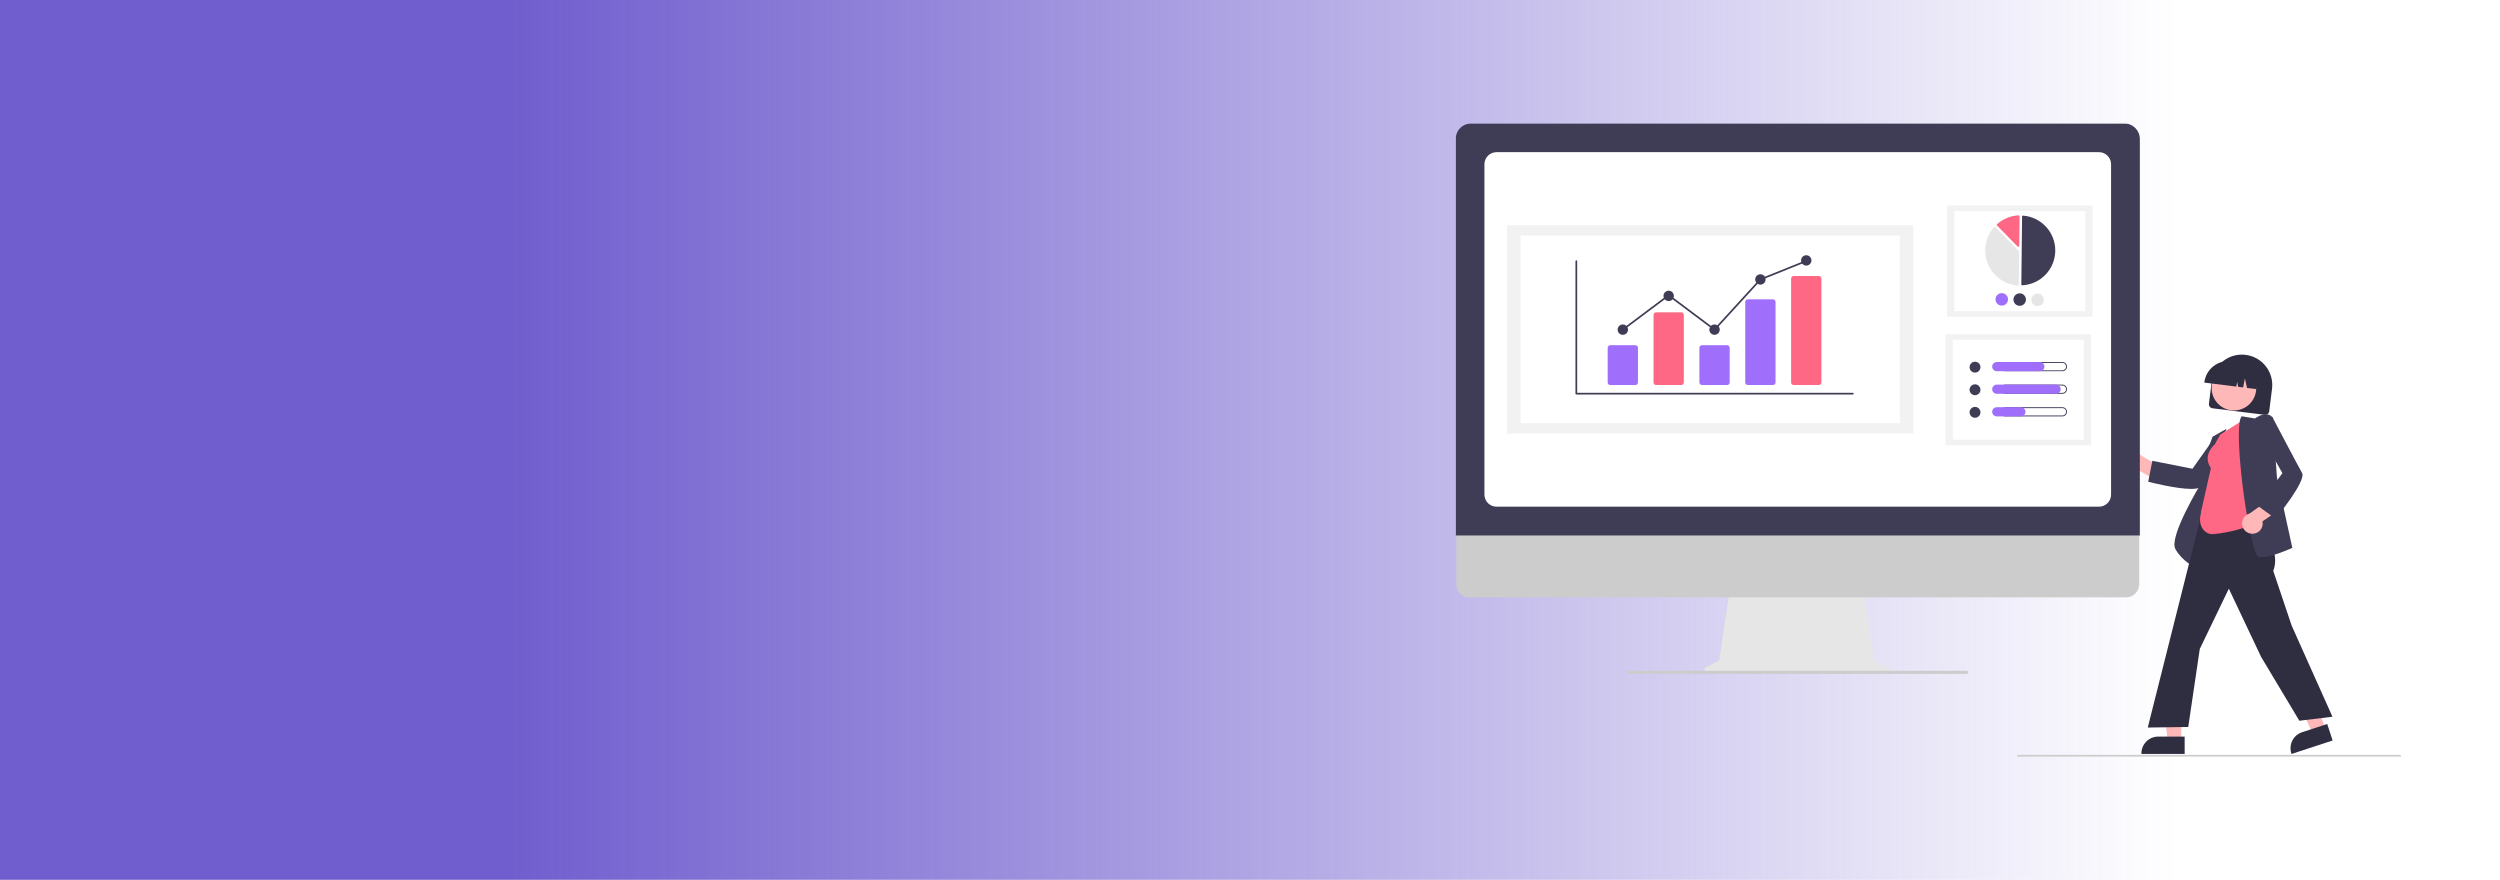 <svg width="2492" height="877" viewBox="0 0 2492 877" fill="none" xmlns="http://www.w3.org/2000/svg">
<rect width="2492" height="877" fill="url(#paint0_linear_94_491)"/>
<mask id="mask0_94_491" style="mask-type:luminance" maskUnits="userSpaceOnUse" x="1451" y="123" width="943" height="632">
<path d="M2393.55 123H1451V754.439H2393.55V123Z" fill="white"/>
</mask>
<g mask="url(#mask0_94_491)">
<path d="M2201.86 402.44L2204.66 380.013C2205.66 372.043 2209.78 364.794 2216.11 359.861C2222.45 354.929 2230.49 352.716 2238.46 353.711C2246.43 354.705 2253.68 358.825 2258.61 365.164C2263.55 371.503 2265.76 379.541 2264.76 387.511L2261.97 409.938C2261.83 411.008 2261.28 411.981 2260.43 412.643C2259.58 413.306 2258.5 413.603 2257.43 413.471L2205.4 406.98C2204.33 406.845 2203.35 406.292 2202.69 405.44C2202.03 404.589 2201.73 403.51 2201.86 402.44Z" fill="#2F2E41"/>
<path d="M2226.79 409.13C2239.05 409.13 2248.99 399.189 2248.99 386.927C2248.99 374.664 2239.05 364.723 2226.79 364.723C2214.52 364.723 2204.58 374.664 2204.58 386.927C2204.58 399.189 2214.52 409.13 2226.79 409.13Z" fill="#FFB8B8"/>
<path d="M2197.33 380.92C2198.12 374.619 2201.38 368.889 2206.4 364.988C2211.41 361.088 2217.76 359.335 2224.07 360.114L2228.55 360.673C2234.85 361.467 2240.58 364.728 2244.48 369.74C2248.38 374.753 2250.14 381.108 2249.36 387.411L2249.3 387.86L2239.82 386.677L2237.72 377.221L2235.94 386.193L2231.04 385.582L2229.98 380.811L2229.09 385.338L2197.27 381.369L2197.33 380.92Z" fill="#2F2E41"/>
<path d="M2118.19 466.131C2118.87 467.463 2119.83 468.631 2121.01 469.551C2122.19 470.471 2123.55 471.121 2125.01 471.456C2126.47 471.792 2127.98 471.803 2129.44 471.49C2130.91 471.177 2132.28 470.548 2133.47 469.646L2153.64 481.459L2163.81 470.955L2135.09 454.672C2133.45 452.769 2131.16 451.537 2128.66 451.209C2126.17 450.881 2123.64 451.48 2121.55 452.892C2119.47 454.305 2117.98 456.433 2117.36 458.873C2116.74 461.313 2117.03 463.895 2118.19 466.131Z" fill="#FFB8B8"/>
<path d="M2184.29 487.359C2169.41 487.359 2143.23 480.7 2141.78 480.328L2141.33 480.21L2145.45 459.352L2185.43 467.249L2207.15 436.662L2232.09 434.126L2231.39 435.042C2231.07 435.469 2198.92 477.786 2193.92 484.884C2192.66 486.675 2189.05 487.359 2184.29 487.359Z" fill="#3F3D56"/>
<path d="M2188.27 565.647L2187.68 565.363C2187.55 565.302 2174.91 559.155 2168.37 547.154C2161.85 535.209 2192.35 484.542 2194.48 481.026L2194.52 464.935L2205.49 435.314L2219.48 427.406L2207.47 455.436L2188.27 565.647Z" fill="#3F3D56"/>
<path d="M2174.26 738.591L2160.88 738.59L2154.52 687.011L2174.26 687.012L2174.26 738.591Z" fill="#FFB8B8"/>
<path d="M2177.67 751.553L2134.55 751.551V751.006C2134.55 746.555 2136.32 742.287 2139.47 739.139C2142.61 735.992 2146.88 734.224 2151.33 734.224H2151.33L2177.67 734.225L2177.67 751.553Z" fill="#2F2E41"/>
<path d="M2317.89 726.872L2305.18 731.035L2283.08 684.002L2301.83 677.857L2317.89 726.872Z" fill="#FFB8B8"/>
<path d="M2325.17 738.128L2284.19 751.553L2284.02 751.035C2282.64 746.805 2282.99 742.198 2285 738.227C2287.01 734.257 2290.52 731.247 2294.75 729.861H2294.75L2319.77 721.661L2325.17 738.128Z" fill="#2F2E41"/>
<path d="M2292 718.439L2253.88 654.798L2221.7 586.805L2192.74 646.866L2181.24 724.654L2140.89 725.214L2141.05 724.584L2202.79 479.273L2251.14 486.497L2248.94 518.413L2250.25 520.277C2261.18 535.793 2272.47 551.836 2265.99 569.13L2284.35 623.653L2325 714.439L2292 718.439Z" fill="#2F2E41"/>
<path d="M2205 532.439C2197.99 532.439 2190 524.439 2194.15 510.781L2193.88 510.586L2203.84 466.579C2195.15 454.147 2206.61 443.887 2207.68 442.971L2213.15 433.124L2237.29 417.815L2249.5 519.29L2249.32 519.462C2240.5 527.902 2210.88 532.439 2205 532.439Z" fill="#FF6884"/>
<path d="M2254.43 555.337C2253.47 555.352 2252.52 555.25 2251.58 555.035C2250.64 554.8 2249.12 553.604 2246.78 545.958C2237.44 515.56 2226.42 424.098 2234.42 415.147L2234.61 414.942L2247.76 417.134C2248.85 416.327 2254.58 412.323 2259.88 413.019C2260.97 413.156 2262.02 413.516 2262.96 414.074C2263.91 414.633 2264.73 415.38 2265.37 416.268L2265.47 416.387L2269.65 475.981L2285 546.112L2284.63 546.279C2283.74 546.685 2264.58 555.337 2254.43 555.337Z" fill="#3F3D56"/>
<path d="M2245.59 532.044C2247.09 531.994 2248.55 531.617 2249.88 530.94C2251.22 530.262 2252.38 529.301 2253.31 528.123C2254.23 526.945 2254.88 525.58 2255.22 524.123C2255.55 522.666 2255.56 521.153 2255.25 519.691L2274.5 506.433L2269.3 492.771L2242.38 511.875C2239.96 512.561 2237.87 514.112 2236.51 516.234C2235.16 518.355 2234.63 520.9 2235.03 523.386C2235.42 525.872 2236.72 528.127 2238.66 529.723C2240.61 531.318 2243.08 532.144 2245.59 532.044Z" fill="#FFB8B8"/>
<path d="M2268.15 517.056L2251 504.483L2275.1 471.619L2256.61 438.98L2264.89 415.319L2265.42 416.338C2265.67 416.813 2290.37 463.865 2294.68 471.406C2299.16 479.249 2269.71 515.166 2268.45 516.691L2268.15 517.056Z" fill="#3F3D56"/>
<path d="M1882.48 664.974L1867.89 658.83L1857.88 585.679H1724.57L1713.72 658.531L1700.67 665.059C1700.04 665.371 1699.54 665.885 1699.25 666.518C1698.95 667.15 1698.88 667.864 1699.04 668.544C1699.2 669.224 1699.58 669.829 1700.13 670.263C1700.68 670.696 1701.36 670.932 1702.05 670.932H1881.28C1881.99 670.932 1882.69 670.684 1883.24 670.231C1883.79 669.778 1884.17 669.147 1884.32 668.445C1884.46 667.744 1884.35 667.015 1884.02 666.382C1883.68 665.749 1883.14 665.252 1882.48 664.974Z" fill="#E6E6E6"/>
<path d="M2119.37 595.411H1464.54C1461.11 595.404 1457.81 594.033 1455.39 591.601C1452.96 589.169 1451.6 585.874 1451.6 582.438V490.099H2132.32V582.438C2132.32 585.874 2130.95 589.169 2128.53 591.601C2126.1 594.033 2122.81 595.404 2119.37 595.411Z" fill="#CCCCCC"/>
<path d="M2133 533.74H1451V138.639C1451 134.493 1452.65 130.518 1455.59 127.586C1458.52 124.654 1462.49 123.005 1466.64 123H2117.36C2121.51 123.005 2125.48 124.654 2128.41 127.586C2131.35 130.518 2133 134.493 2133 138.639V533.74Z" fill="#3F3D56"/>
<path d="M2092.27 505.064H1491.73C1488.54 505.06 1485.47 503.789 1483.21 501.529C1480.95 499.268 1479.68 496.204 1479.68 493.007V163.733C1479.68 160.536 1480.95 157.472 1483.21 155.211C1485.47 152.951 1488.54 151.679 1491.73 151.676H2092.27C2095.46 151.679 2098.53 152.951 2100.79 155.211C2103.05 157.472 2104.32 160.536 2104.32 163.733V493.007C2104.32 496.204 2103.05 499.268 2100.79 501.529C2098.53 503.789 2095.46 505.06 2092.27 505.064Z" fill="white"/>
<path d="M1960.42 671.695H1622.97C1622.63 671.702 1622.29 671.595 1622.01 671.39C1621.73 671.185 1621.53 670.894 1621.43 670.562C1621.37 670.335 1621.37 670.099 1621.41 669.869C1621.46 669.64 1621.56 669.424 1621.7 669.239C1621.84 669.054 1622.03 668.903 1622.24 668.8C1622.45 668.697 1622.68 668.643 1622.91 668.643H1960.3C1960.66 668.63 1961.02 668.741 1961.31 668.958C1961.61 669.174 1961.82 669.484 1961.91 669.836C1961.96 670.06 1961.96 670.291 1961.91 670.514C1961.86 670.737 1961.75 670.945 1961.61 671.123C1961.47 671.302 1961.29 671.446 1961.08 671.545C1960.87 671.644 1960.65 671.695 1960.42 671.695Z" fill="#CCCCCC"/>
<path d="M2085.86 204.91H1940.86V315.683H2085.86V204.91Z" fill="#F2F2F2"/>
<path d="M2078.65 210.414H1948.06V310.178H2078.65V210.414Z" fill="white"/>
<path d="M2015.65 284.414C2015.67 284.415 2015.69 284.414 2015.7 284.413C2024.54 283.951 2032.87 280.139 2039 273.753C2045.13 267.366 2048.6 258.885 2048.7 250.034C2048.8 241.183 2045.52 232.627 2039.54 226.105C2033.55 219.583 2025.31 215.585 2016.48 214.924C2016.37 214.916 2016.26 214.93 2016.16 214.966C2016.06 215.002 2015.96 215.058 2015.88 215.133C2015.8 215.206 2015.74 215.295 2015.69 215.394C2015.65 215.493 2015.62 215.6 2015.62 215.708L2014.86 283.61C2014.86 283.821 2014.94 284.025 2015.09 284.175C2015.24 284.326 2015.44 284.412 2015.65 284.414Z" fill="#3F3D56"/>
<path d="M1988.35 226.152C1988.62 226.156 1988.87 226.266 1989.06 226.46L2012.44 250.366C2012.53 250.461 2012.61 250.575 2012.66 250.699C2012.71 250.824 2012.73 250.957 2012.73 251.091L2012.37 283.582C2012.37 283.722 2012.34 283.859 2012.28 283.987C2012.22 284.114 2012.14 284.228 2012.04 284.322C2011.93 284.417 2011.81 284.49 2011.68 284.536C2011.55 284.582 2011.41 284.6 2011.27 284.59C2004.77 284.103 1998.53 281.814 1993.26 277.979C1987.99 274.144 1983.9 268.916 1981.43 262.881C1978.97 256.846 1978.24 250.245 1979.32 243.818C1980.41 237.391 1983.26 231.393 1987.57 226.499C1987.66 226.394 1987.77 226.309 1987.9 226.249C1988.03 226.189 1988.17 226.157 1988.31 226.153C1988.32 226.152 1988.33 226.152 1988.35 226.152Z" fill="#E6E6E6"/>
<path d="M2012.12 214.647C2012.38 214.65 2012.63 214.752 2012.82 214.932C2012.92 215.029 2013 215.145 2013.05 215.274C2013.1 215.402 2013.13 215.541 2013.13 215.68L2012.8 244.996C2012.8 245.198 2012.74 245.394 2012.62 245.561C2012.51 245.728 2012.35 245.857 2012.16 245.932C2011.97 246.007 2011.77 246.025 2011.57 245.983C2011.37 245.942 2011.19 245.843 2011.05 245.698L1990.65 224.837C1990.55 224.738 1990.48 224.62 1990.43 224.491C1990.38 224.362 1990.36 224.223 1990.36 224.085C1990.37 223.946 1990.4 223.81 1990.46 223.685C1990.52 223.559 1990.6 223.448 1990.71 223.356C1996.64 218.134 2004.16 215.066 2012.05 214.648C2012.07 214.647 2012.09 214.646 2012.12 214.647Z" fill="#FF6884"/>
<path d="M2001.61 298.495C2001.59 299.732 2001.21 300.936 2000.51 301.957C1999.82 302.978 1998.83 303.768 1997.68 304.229C1996.53 304.689 1995.28 304.799 1994.07 304.544C1992.86 304.289 1991.75 303.681 1990.88 302.797C1990.02 301.913 1989.44 300.792 1989.21 299.576C1988.98 298.36 1989.12 297.104 1989.6 295.967C1990.09 294.83 1990.9 293.862 1991.94 293.187C1992.97 292.511 1994.19 292.158 1995.42 292.172C1997.08 292.192 1998.66 292.869 1999.82 294.055C2000.98 295.24 2001.62 296.837 2001.61 298.495Z" fill="#9F6EFA"/>
<path d="M2019.47 298.695C2019.46 299.932 2019.08 301.137 2018.38 302.157C2017.68 303.178 2016.7 303.968 2015.55 304.429C2014.4 304.889 2013.14 304.999 2011.93 304.744C2010.72 304.489 2009.61 303.881 2008.75 302.997C2007.88 302.113 2007.3 300.992 2007.07 299.776C2006.85 298.561 2006.98 297.305 2007.47 296.167C2007.96 295.03 2008.77 294.062 2009.8 293.387C2010.84 292.711 2012.05 292.358 2013.29 292.372C2014.95 292.392 2016.53 293.07 2017.69 294.255C2018.85 295.44 2019.49 297.037 2019.47 298.695Z" fill="#3F3D56"/>
<path d="M2037.34 298.895C2037.33 300.132 2036.95 301.337 2036.25 302.357C2035.55 303.378 2034.56 304.169 2033.41 304.629C2032.27 305.09 2031.01 305.199 2029.8 304.944C2028.59 304.69 2027.48 304.082 2026.62 303.197C2025.75 302.313 2025.17 301.192 2024.94 299.976C2024.71 298.761 2024.85 297.505 2025.34 296.367C2025.82 295.23 2026.63 294.263 2027.67 293.587C2028.71 292.911 2029.92 292.558 2031.16 292.572C2032.81 292.593 2034.4 293.27 2035.56 294.455C2036.71 295.641 2037.36 297.237 2037.34 298.895Z" fill="#E6E6E6"/>
<path d="M2084.33 333.116H1939.33V443.89H2084.33V333.116Z" fill="#F2F2F2"/>
<path d="M2077.12 338.621H1946.54V438.385H2077.12V338.621Z" fill="white"/>
<path d="M1968.69 371.41C1971.69 371.41 1974.12 368.982 1974.12 365.988C1974.12 362.993 1971.69 360.566 1968.69 360.566C1965.7 360.566 1963.27 362.993 1963.27 365.988C1963.27 368.982 1965.7 371.41 1968.69 371.41Z" fill="#3F3D56"/>
<path d="M2055.81 361.769C2056.3 361.768 2056.77 361.862 2057.22 362.047C2057.67 362.231 2058.07 362.502 2058.42 362.844C2058.76 363.185 2059.03 363.591 2059.22 364.037C2059.4 364.484 2059.5 364.962 2059.5 365.446C2059.5 365.929 2059.4 366.408 2059.22 366.854C2059.03 367.301 2058.76 367.707 2058.42 368.048C2058.07 368.39 2057.67 368.66 2057.22 368.845C2056.77 369.029 2056.3 369.124 2055.81 369.123H1998.79C1997.81 369.123 1996.88 368.736 1996.19 368.046C1995.5 367.356 1995.11 366.421 1995.11 365.446C1995.11 364.471 1995.5 363.535 1996.19 362.846C1996.88 362.156 1997.81 361.769 1998.79 361.769H2055.81ZM2055.81 360.868H1998.79C1998.18 360.867 1997.59 360.985 1997.03 361.215C1996.48 361.444 1995.97 361.781 1995.55 362.207C1995.12 362.632 1994.78 363.137 1994.55 363.693C1994.32 364.248 1994.2 364.844 1994.2 365.446C1994.2 366.048 1994.32 366.643 1994.55 367.199C1994.78 367.755 1995.12 368.26 1995.55 368.685C1995.97 369.11 1996.48 369.447 1997.03 369.677C1997.59 369.907 1998.18 370.024 1998.79 370.024H2055.81C2056.41 370.024 2057.01 369.907 2057.57 369.677C2058.12 369.447 2058.63 369.11 2059.05 368.685C2059.48 368.26 2059.82 367.755 2060.05 367.199C2060.28 366.643 2060.4 366.048 2060.4 365.446C2060.4 364.844 2060.28 364.248 2060.05 363.693C2059.82 363.137 2059.48 362.632 2059.05 362.207C2058.63 361.781 2058.12 361.444 2057.57 361.215C2057.01 360.985 2056.41 360.867 2055.81 360.868Z" fill="#3F3D56"/>
<path d="M2033.31 370.024H1990.38C1989.17 370.024 1988 369.541 1987.15 368.683C1986.29 367.824 1985.8 366.66 1985.8 365.446C1985.8 364.232 1986.29 363.067 1987.15 362.209C1988 361.35 1989.17 360.868 1990.38 360.868H2033.31C2034.52 360.868 2035.69 361.35 2036.55 362.209C2037.41 363.067 2037.89 364.232 2037.89 365.446C2037.89 366.66 2037.41 367.824 2036.55 368.683C2035.69 369.541 2034.52 370.024 2033.31 370.024Z" fill="#9F6EFA"/>
<path d="M1968.69 393.925C1971.69 393.925 1974.12 391.498 1974.12 388.503C1974.12 385.509 1971.69 383.081 1968.69 383.081C1965.7 383.081 1963.27 385.509 1963.27 388.503C1963.27 391.498 1965.7 393.925 1968.69 393.925Z" fill="#3F3D56"/>
<path d="M2055.81 384.284C2056.3 384.283 2056.78 384.378 2057.22 384.562C2057.67 384.747 2058.07 385.017 2058.42 385.359C2058.76 385.7 2059.03 386.106 2059.22 386.552C2059.4 386.999 2059.5 387.478 2059.5 387.961C2059.5 388.444 2059.4 388.923 2059.22 389.37C2059.03 389.816 2058.76 390.222 2058.42 390.563C2058.07 390.905 2057.67 391.176 2057.22 391.36C2056.78 391.544 2056.3 391.639 2055.81 391.638H1998.79C1997.81 391.638 1996.88 391.251 1996.19 390.561C1995.5 389.872 1995.11 388.936 1995.11 387.961C1995.11 386.986 1995.5 386.05 1996.19 385.361C1996.88 384.671 1997.81 384.284 1998.79 384.284H2055.81ZM2055.81 383.383H1998.79C1997.57 383.383 1996.41 383.866 1995.55 384.724C1994.69 385.583 1994.21 386.747 1994.21 387.961C1994.21 389.175 1994.69 390.339 1995.55 391.198C1996.41 392.056 1997.57 392.539 1998.79 392.539H2055.81C2057.03 392.539 2058.19 392.056 2059.05 391.198C2059.91 390.339 2060.39 389.175 2060.39 387.961C2060.39 386.747 2059.91 385.583 2059.05 384.724C2058.19 383.866 2057.03 383.383 2055.81 383.383Z" fill="#3F3D56"/>
<path d="M2049.52 392.539H1990.38C1989.17 392.539 1988 392.056 1987.15 391.198C1986.29 390.339 1985.8 389.175 1985.8 387.961C1985.8 386.747 1986.29 385.583 1987.15 384.724C1988 383.866 1989.17 383.383 1990.38 383.383H2049.52C2050.74 383.383 2051.9 383.866 2052.76 384.724C2053.62 385.583 2054.1 386.747 2054.1 387.961C2054.1 389.175 2053.62 390.339 2052.76 391.198C2051.9 392.056 2050.74 392.539 2049.52 392.539Z" fill="#9F6EFA"/>
<path d="M1968.69 416.44C1971.69 416.44 1974.12 414.012 1974.12 411.018C1974.12 408.023 1971.69 405.596 1968.69 405.596C1965.7 405.596 1963.27 408.023 1963.27 411.018C1963.27 414.012 1965.7 416.44 1968.69 416.44Z" fill="#3F3D56"/>
<path d="M2055.81 406.799C2056.3 406.798 2056.78 406.892 2057.22 407.077C2057.67 407.261 2058.07 407.532 2058.42 407.873C2058.76 408.215 2059.03 408.621 2059.22 409.067C2059.4 409.514 2059.5 409.992 2059.5 410.476C2059.5 410.959 2059.4 411.438 2059.22 411.884C2059.03 412.331 2058.76 412.736 2058.42 413.078C2058.07 413.419 2057.67 413.69 2057.22 413.875C2056.78 414.059 2056.3 414.154 2055.81 414.153H1998.79C1997.81 414.153 1996.88 413.765 1996.19 413.076C1995.5 412.386 1995.11 411.451 1995.11 410.476C1995.11 409.5 1995.5 408.565 1996.19 407.876C1996.88 407.186 1997.81 406.799 1998.79 406.799H2055.81ZM2055.81 405.898H1998.79C1997.57 405.898 1996.41 406.38 1995.55 407.239C1994.69 408.097 1994.21 409.262 1994.21 410.476C1994.21 411.69 1994.69 412.854 1995.55 413.713C1996.41 414.571 1997.57 415.053 1998.79 415.053H2055.81C2057.03 415.053 2058.19 414.571 2059.05 413.713C2059.91 412.854 2060.39 411.69 2060.39 410.476C2060.39 409.262 2059.91 408.097 2059.05 407.239C2058.19 406.38 2057.03 405.898 2055.81 405.898Z" fill="#3F3D56"/>
<path d="M2014.4 415.053H1990.38C1989.78 415.054 1989.19 414.937 1988.63 414.707C1988.07 414.477 1987.57 414.14 1987.14 413.715C1986.72 413.29 1986.38 412.785 1986.15 412.229C1985.92 411.673 1985.8 411.077 1985.8 410.476C1985.8 409.874 1985.92 409.278 1986.15 408.722C1986.38 408.166 1986.72 407.662 1987.14 407.236C1987.57 406.811 1988.07 406.474 1988.63 406.244C1989.19 406.015 1989.78 405.897 1990.38 405.898H2014.4C2015.61 405.9 2016.77 406.383 2017.63 407.241C2018.49 408.099 2018.97 409.263 2018.97 410.476C2018.97 411.689 2018.49 412.852 2017.63 413.71C2016.77 414.569 2015.61 415.052 2014.4 415.053Z" fill="#9F6EFA"/>
<path d="M1907.28 224.508H1502.19V432.118H1907.28V224.508Z" fill="#F2F2F2"/>
<path d="M1893.78 234.824H1515.69V421.802H1893.78V234.824Z" fill="white"/>
<path d="M1846.89 393.277H1571.27C1571.04 393.277 1570.82 393.186 1570.66 393.024C1570.5 392.862 1570.41 392.643 1570.41 392.414V260.31C1570.41 260.082 1570.5 259.862 1570.66 259.7C1570.82 259.539 1571.04 259.448 1571.27 259.448C1571.5 259.448 1571.72 259.539 1571.88 259.7C1572.04 259.862 1572.13 260.082 1572.13 260.31V391.552H1846.89C1847.12 391.552 1847.34 391.642 1847.5 391.804C1847.66 391.966 1847.75 392.185 1847.75 392.414C1847.75 392.643 1847.66 392.862 1847.5 393.024C1847.34 393.186 1847.12 393.277 1846.89 393.277Z" fill="#3F3D56"/>
<path d="M1630.16 383.789H1605.09C1604.41 383.788 1603.76 383.518 1603.28 383.038C1602.8 382.558 1602.53 381.907 1602.53 381.228V346.671C1602.53 345.992 1602.8 345.342 1603.28 344.862C1603.76 344.382 1604.41 344.112 1605.09 344.111H1630.16C1630.84 344.112 1631.49 344.382 1631.97 344.862C1632.45 345.342 1632.72 345.992 1632.72 346.671V381.228C1632.72 381.907 1632.45 382.558 1631.97 383.038C1631.49 383.518 1630.84 383.788 1630.16 383.789Z" fill="#9F6EFA"/>
<path d="M1675.87 383.788H1650.8C1650.13 383.788 1649.48 383.518 1649 383.038C1648.52 382.558 1648.25 381.907 1648.24 381.228V313.894C1648.25 313.215 1648.52 312.564 1649 312.084C1649.48 311.604 1650.13 311.334 1650.8 311.333H1675.87C1676.55 311.334 1677.2 311.604 1677.68 312.084C1678.16 312.564 1678.43 313.215 1678.43 313.894V381.228C1678.43 381.907 1678.16 382.558 1677.68 383.038C1677.2 383.518 1676.55 383.788 1675.87 383.788Z" fill="#FF6884"/>
<path d="M1721.59 383.789H1696.52C1695.84 383.788 1695.19 383.518 1694.71 383.038C1694.23 382.558 1693.96 381.907 1693.96 381.228V346.671C1693.96 345.992 1694.23 345.342 1694.71 344.862C1695.19 344.382 1695.84 344.112 1696.52 344.111H1721.59C1722.27 344.112 1722.92 344.382 1723.4 344.862C1723.88 345.342 1724.15 345.992 1724.15 346.671V381.228C1724.15 381.907 1723.88 382.558 1723.4 383.038C1722.92 383.518 1722.27 383.788 1721.59 383.789Z" fill="#9F6EFA"/>
<path d="M1767.3 383.789H1742.24C1741.57 383.803 1740.93 383.554 1740.45 383.095C1739.97 382.637 1739.69 382.008 1739.67 381.344V300.839C1739.69 300.176 1739.97 299.546 1740.45 299.088C1740.93 298.63 1741.57 298.381 1742.24 298.395H1767.3C1767.97 298.381 1768.61 298.63 1769.09 299.088C1769.57 299.546 1769.85 300.176 1769.86 300.839V381.344C1769.85 382.007 1769.57 382.637 1769.09 383.095C1768.61 383.554 1767.97 383.803 1767.3 383.789Z" fill="#9F6EFA"/>
<path d="M1813.02 383.788H1787.95C1787.27 383.788 1786.62 383.518 1786.14 383.038C1785.66 382.558 1785.39 381.907 1785.39 381.228V277.666C1785.39 276.987 1785.66 276.337 1786.14 275.857C1786.62 275.377 1787.27 275.107 1787.95 275.106H1813.02C1813.7 275.107 1814.35 275.377 1814.83 275.857C1815.31 276.337 1815.58 276.987 1815.58 277.666V381.228C1815.58 381.907 1815.31 382.558 1814.83 383.038C1814.35 383.518 1813.7 383.788 1813.02 383.788Z" fill="#FF6884"/>
<path d="M1617.62 333.76C1620.48 333.76 1622.8 331.443 1622.8 328.585C1622.8 325.727 1620.48 323.41 1617.62 323.41C1614.77 323.41 1612.45 325.727 1612.45 328.585C1612.45 331.443 1614.77 333.76 1617.62 333.76Z" fill="#3F3D56"/>
<path d="M1663.34 300.12C1666.2 300.12 1668.51 297.803 1668.51 294.945C1668.51 292.087 1666.2 289.77 1663.34 289.77C1660.48 289.77 1658.16 292.087 1658.16 294.945C1658.16 297.803 1660.48 300.12 1663.34 300.12Z" fill="#3F3D56"/>
<path d="M1709.05 333.76C1711.91 333.76 1714.23 331.443 1714.23 328.585C1714.23 325.727 1711.91 323.41 1709.05 323.41C1706.2 323.41 1703.88 325.727 1703.88 328.585C1703.88 331.443 1706.2 333.76 1709.05 333.76Z" fill="#3F3D56"/>
<path d="M1754.77 283.732C1757.63 283.732 1759.95 281.414 1759.95 278.556C1759.95 275.698 1757.63 273.381 1754.77 273.381C1751.91 273.381 1749.59 275.698 1749.59 278.556C1749.59 281.414 1751.91 283.732 1754.77 283.732Z" fill="#3F3D56"/>
<path d="M1800.49 264.756C1803.34 264.756 1805.66 262.438 1805.66 259.58C1805.66 256.722 1803.34 254.405 1800.49 254.405C1797.63 254.405 1795.31 256.722 1795.31 259.58C1795.31 262.438 1797.63 264.756 1800.49 264.756Z" fill="#3F3D56"/>
<path d="M1709.16 329.744L1663.34 295.421L1618.14 329.275L1617.11 327.895L1663.34 293.265L1708.95 327.425L1754.27 277.83L1754.45 277.756L1800.16 259.337L1800.81 260.937L1755.27 279.283L1709.16 329.744Z" fill="#3F3D56"/>
<path d="M2392.55 754.439H2011.55C2011.28 754.439 2011.03 754.334 2010.84 754.146C2010.65 753.959 2010.55 753.704 2010.55 753.439C2010.55 753.174 2010.65 752.919 2010.84 752.732C2011.03 752.544 2011.28 752.439 2011.55 752.439H2392.55C2392.81 752.439 2393.07 752.544 2393.25 752.732C2393.44 752.919 2393.55 753.174 2393.55 753.439C2393.55 753.704 2393.44 753.959 2393.25 754.146C2393.07 754.334 2392.81 754.439 2392.55 754.439Z" fill="#CCCCCC"/>
</g>
<defs>
<linearGradient id="paint0_linear_94_491" x1="508.06" y1="-2.06252e-07" x2="2169.8" y2="-3.90772e-06" gradientUnits="userSpaceOnUse">
<stop stop-color="#705ECE"/>
<stop offset="1" stop-color="#705ECE" stop-opacity="0"/>
</linearGradient>
</defs>
</svg>
